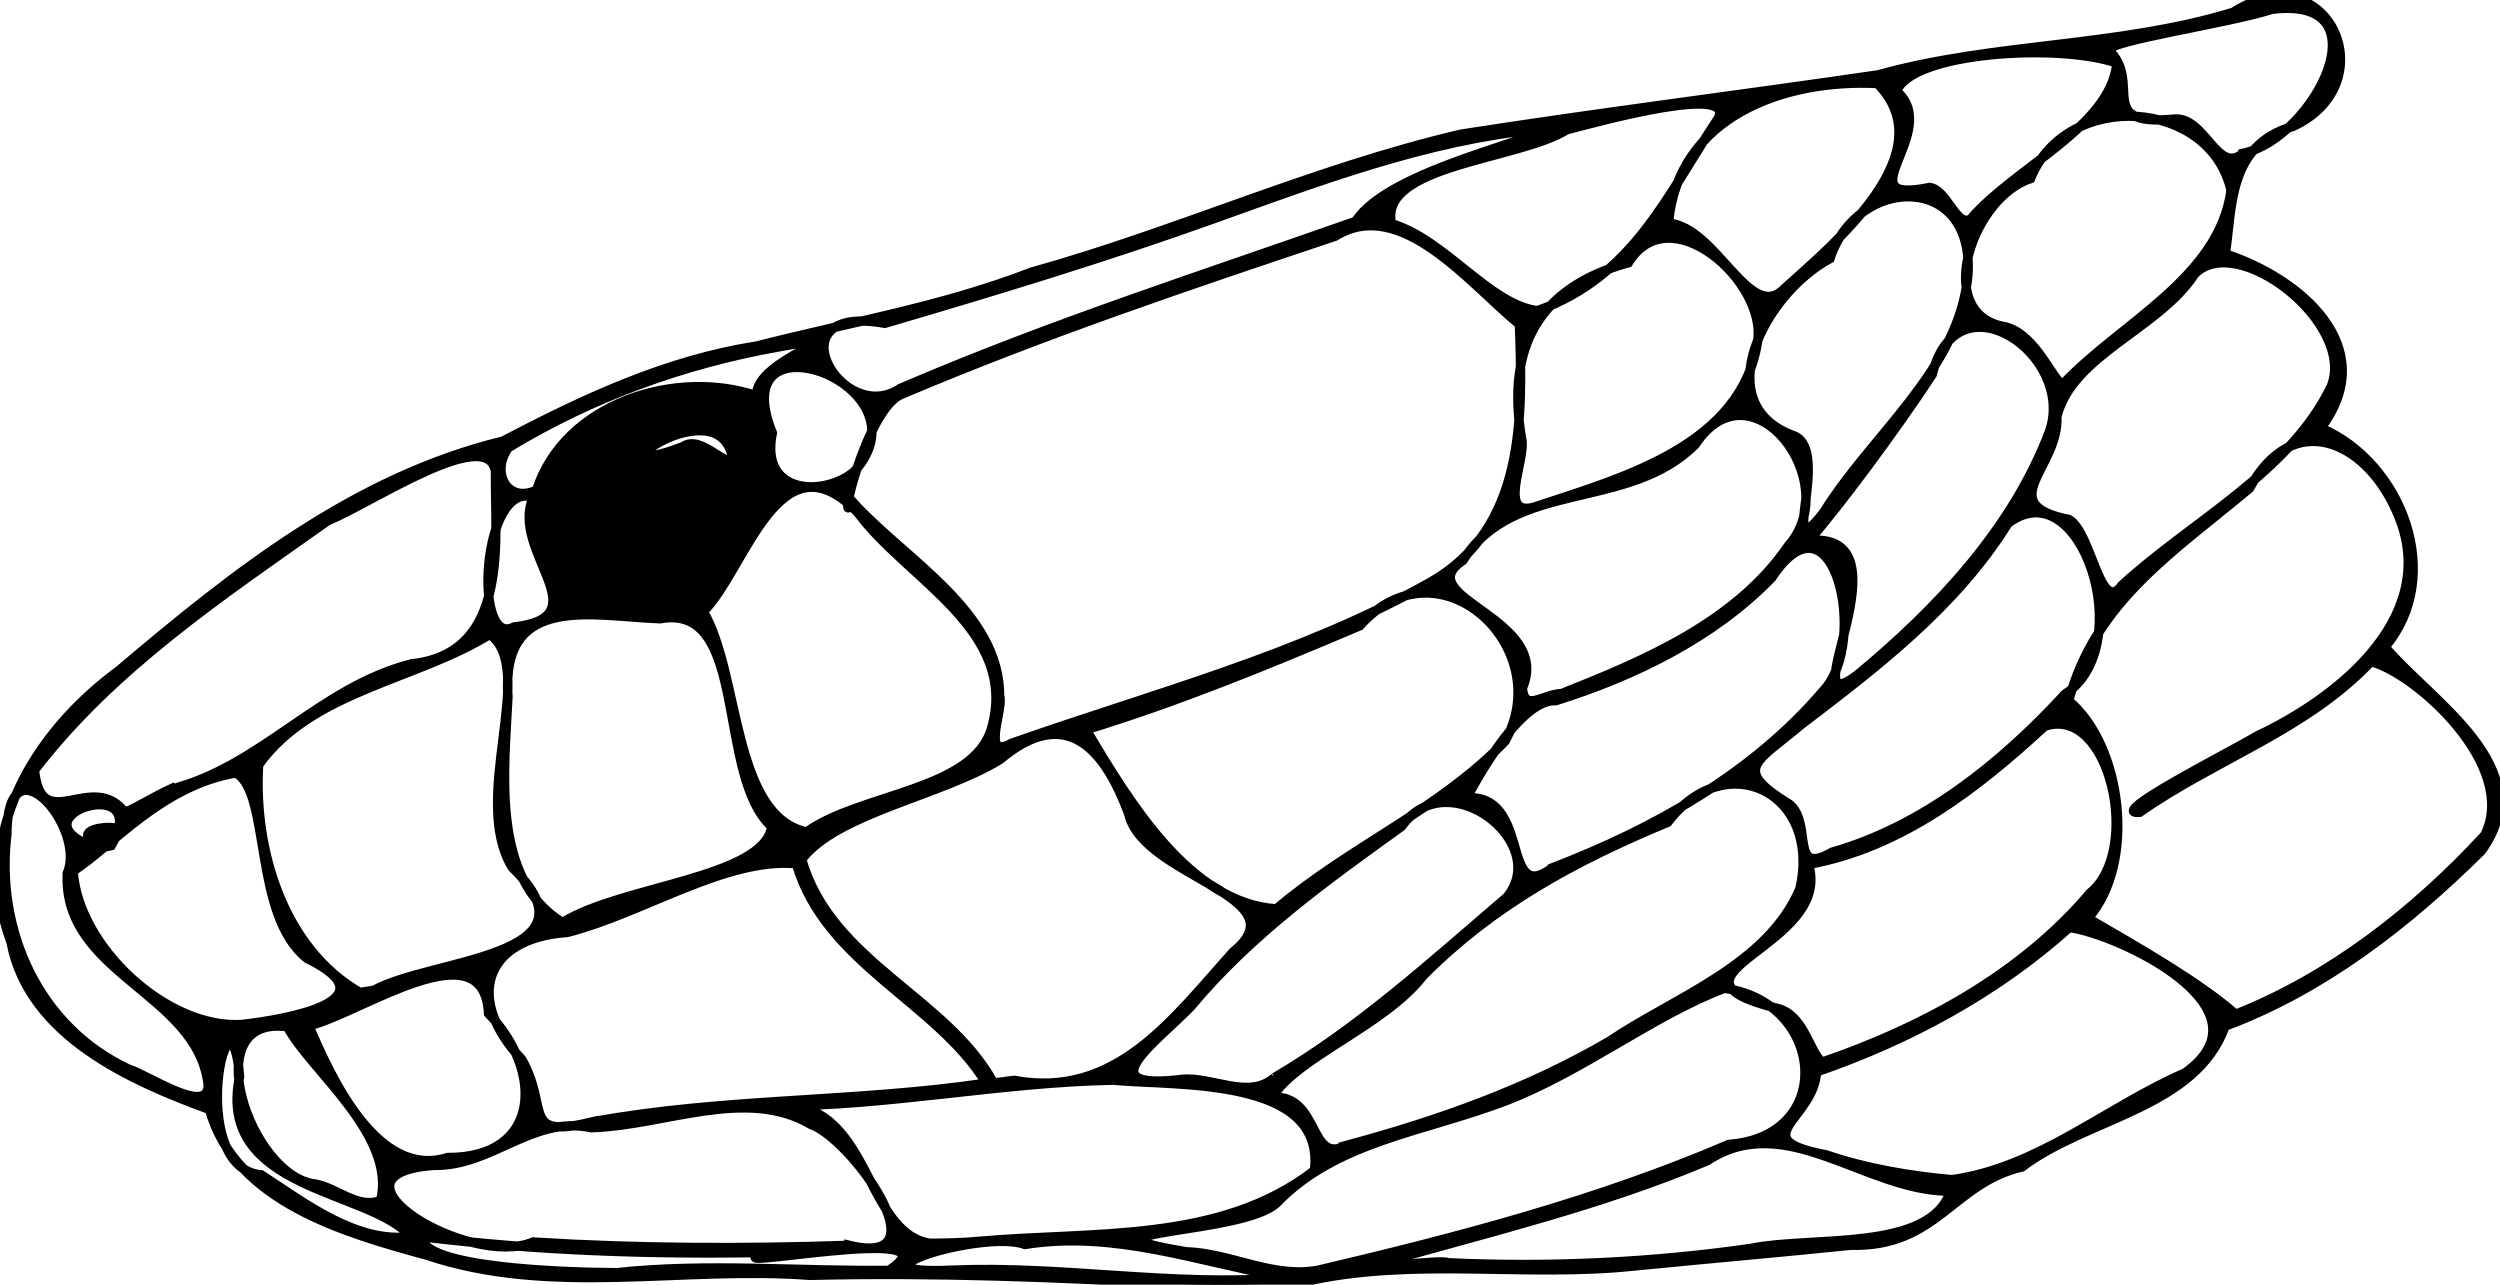 <?xml version="1.0" encoding="UTF-8" standalone="no"?>
<!-- Created with Inkscape (http://www.inkscape.org/) -->

<svg
   xmlns:dc="http://purl.org/dc/elements/1.1/"
   xmlns:cc="http://creativecommons.org/ns#"
   xmlns:rdf="http://www.w3.org/1999/02/22-rdf-syntax-ns#"
   xmlns:svg="http://www.w3.org/2000/svg"
   xmlns="http://www.w3.org/2000/svg"
   xmlns:sodipodi="http://sodipodi.sourceforge.net/DTD/sodipodi-0.dtd"
   xmlns:inkscape="http://www.inkscape.org/namespaces/inkscape"
   version="1.1"
   id="svg1372"
   width="1495.695"
   height="768.6"
   viewBox="0 0 1495.695 768.6"
   sodipodi:docname="idPage1Img2.svg"
   inkscape:version="0.92.5 (2060ec1f9f, 2020-04-08)">
  <defs
     id="defs1376" />
  <sodipodi:namedview
     pagecolor="#ffffff"
     bordercolor="#666666"
     borderopacity="1"
     objecttolerance="10"
     gridtolerance="10"
     guidetolerance="10"
     inkscape:pageopacity="0"
     inkscape:pageshadow="2"
     inkscape:window-width="1920"
     inkscape:window-height="1043"
     id="namedview1374"
     showgrid="false"
     fit-margin-top="0"
     fit-margin-left="0"
     fit-margin-right="0"
     fit-margin-bottom="0"
     inkscape:zoom="0.63073565"
     inkscape:cx="983.44787"
     inkscape:cy="467.87466"
     inkscape:window-x="0"
     inkscape:window-y="0"
     inkscape:window-maximized="1"
     inkscape:current-layer="svg1372" />
  <path
     style="fill:#000000;stroke:#000000;stroke-opacity:1;stroke-width:5.6;stroke-miterlimit:4;stroke-dasharray:none"
     d="M 708.488,768.251 C 633.816,764.233 559.378,761.177 484.483,763.016 407.964,757.228 330.052,775.904 255.466,751.001 206.162,737.564 140.499,718.804 125.377,663.809 79.25,646.894 17.238,620.098 6.616,563.735 -17.375,499.989 20.661,438.136 71.291,401.081 139.469,343.23 212.203,285.402 300.913,263.888 c 48.144,-25.222 97.658,-48.507 151.939,-56.888 54.984,-14.105 111.012,-23.517 164.353,-44.211 86.869,-24.157 169.072,-62.054 257.096,-82.562 83.066,-12.945 166.542,-23.318 249.491,-35.472 69.405,-19.334 143.069,-16.263 212.321,-37.417 56.294,-35.985 92.161,42.223 35.714,68.307 -39.221,11.177 -36.146,49.087 -40.502,76.263 44.091,14.356 93.996,55.298 57.186,104.183 48.609,20.573 74.428,88.678 38.373,130.956 27.748,32.942 93.932,72.625 57.616,122.034 -43.97,43.565 -94.731,83.127 -153.276,104.853 -17.442,49.03 -82.902,54.825 -121.466,84.224 -41.609,9.612 -51.013,48.253 -102.61,46.847 -42.047,4.361 -84.714,7.989 -128.856,12.372 -65.926,7.093 -132.757,-5.512 -198.083,9.477 -23.843,1.715 -47.83,2.143 -71.72,1.398 z m 61.144,-3.871 c -52.565,-9.464 -102.729,-28.417 -156.341,-19.861 -25.359,-9.087 -113.017,18.65 -43.96,15.379 66.773,-2.834 133.211,10.149 200.301,4.481 z m -400.56,-2.965 c 53.978,-5.818 108.535,-0.73 162.719,-1.394 45.54,-30.091 -115.04,2.899 -72.837,-10.729 -68.964,1.309 -138.307,-1.023 -206.667,-9.398 -0.239,18.671 85.129,21.371 116.785,21.52 z m 420.219,-1.638 c 83.209,-19.62 166.327,-41.323 245.121,-75.124 64.787,-4.838 57.153,-85.423 -2.769,-93.359 -41.564,15.501 -85.877,50.321 -131.353,67.51 -48.966,18.605 -100.452,23.831 -136.103,60.517 -18.701,19.386 -132.252,16.885 -54.397,29.564 27.119,0.957 52.258,16.356 79.5,10.892 z m 77,-4.308 c 60.557,2.836 122.027,-0.096 181.201,-8.582 36.36,-7.552 107.321,2.377 119.478,-34.217 -50.917,0.243 -98.41,-49.385 -145.583,-18.205 -62.362,26.268 -127.909,42.063 -192.837,60.421 -12.662,5.603 33.703,-1.838 37.74,0.583 z m -358.302,-10.441 c 57.578,14.058 1.406,-63.785 -22.698,-72.222 -38.867,-22.918 -87.486,0.602 -131.5,1.88 -35.274,-7.39 -59.296,23.112 -94.058,22.528 -71.831,4.988 20.259,62.136 59.275,45.854 62.929,3.903 125.947,4.104 188.981,1.96 z m 77.802,-2.36 c 67.41,-6.163 144.059,1.491 200.624,-42.386 6.715,-56.15 -81.873,-50.42 -120.514,-54.03 -67.581,1.275 -134.305,15.477 -202.093,15.385 57.207,-5.212 52.3,75.835 92.436,82.174 9.858,-0.03 19.722,-0.288 29.547,-1.144 z m -340.137,-2.838 c -24.356,-28.413 -116.762,-27.288 -102.282,-95.809 -5.629,-65.851 -33.239,54.903 12.958,58.866 25.977,16.909 56.98,41.087 89.324,36.942 z m -17.904,-21.639 c 9.687,-39.08 -42.66,-78.6 -55.771,-103.887 -55.402,-7.64 -22.373,89.44 16.35,94.012 13.131,2.145 25.746,15.305 39.421,9.875 z m 940.042,-12.429 c 51.78,-7.135 92.582,-43.463 139.469,-63.875 54.884,-39.098 -41.054,-83.421 -69.225,-86.949 -43.589,39.118 -96.138,67.39 -151.245,86.363 -1.562,28.444 -44.195,40.1 5.686,49.586 23.775,8.179 51.144,12.769 75.314,14.875 z m -900,-13.253 c 55.959,0.25 57.713,-51.503 24.52,-86.143 -2.735,-52.37 -76.447,-0.183 -107.52,7.359 12.956,30.332 40.859,92.121 83,78.784 z m 538,-7.299 c 54.813,-14.808 108.139,-33.634 157.195,-62.323 39.156,-26.424 94.113,-45.101 113.812,-90.995 13.329,-57.275 -43.824,-86.096 -79.048,-39.936 -55.025,22.886 -103.953,49.107 -146.322,91.744 -22.466,29.453 -76.21,49.186 -90.116,72.671 28.75,-1.325 21.43,41.123 44.479,28.839 z m -450.5,-14.198 c 77.53,-14.221 157.377,-11.462 234.747,-23 -29.642,-48.59 -96.111,-71.439 -113.597,-131.237 -41.801,-4.075 -92.408,29.897 -137.149,41.107 -50.136,3.453 -61.06,40.285 -27.07,76.005 17.063,30.327 -1.306,47.821 43.07,37.125 z M 124.485,648.458 C 117.752,593.863 37.282,582.679 40.261,522.383 52.015,495.236 4.363,439.844 4.099,499.367 -2.808,556.699 23.265,614.548 77.038,639.661 c 10.637,3.006 48.664,28.93 47.447,8.797 z m 638.014,-3.779 c 50.995,-29.937 94.235,-69.632 139.074,-107.925 26.827,-32.462 -35.256,-81.223 -63.04,-42.326 -45.25,32.551 -90.185,64.641 -126.23,107.909 -20.729,21.375 -62.039,50.224 -5.397,43.444 17.951,-1.97 40.368,12.489 55.592,-1.103 z m -155.758,1.668 c 61.009,11.305 95.032,-36.907 131.205,-76.999 40.857,-32.972 -53.887,-44.626 -62.56,-82.142 -14.151,-38.364 -37.004,-66.574 -77.095,-32.803 -35.379,21.738 -97.613,32.014 -118.656,59.74 17.245,61.004 86.409,82.375 114.473,133.161 l 1.607,0.469 z m 483.378,-10.887 c 59.733,-20.481 119.081,-52.383 160.291,-101.131 31.335,-25.225 12.15,-113.059 -27.182,-99.787 -40.238,37.176 -85.923,72.691 -141.261,82.608 15.339,49.056 -98.243,66.21 -19.177,85.997 16.512,3.568 19.325,25.591 27.328,32.312 z M 145.006,612.891 c 26.452,-3.042 90.576,-14.189 38.772,-39.419 -32.688,-25.853 -21.574,-99.408 -42.653,-111.042 -44.31,7.456 -74.063,43.704 -97.335,58.742 2.754,44.934 56.035,94.871 101.216,91.719 z m 1192.531,-6.069 c 57.188,-22.653 107.693,-62.284 149.057,-107.144 20.917,-41.981 -42.391,-97.594 -68.13,-103.802 -38.397,40.728 -93.222,58.398 -138.381,90.129 -21.058,1.882 53.734,-35.798 70.709,-45.904 49.724,-23.464 111.693,-73.263 82.476,-135.398 -18.448,-40.941 -61.309,-60.487 -87.514,-12.481 -45.526,38.018 -92.573,67.998 -108.099,127.047 31.822,26.465 40.924,96.898 11.532,130.137 31.133,18.066 66.859,38.461 88.35,57.417 z M 223.791,592.423 C 258.184,573.39 361.97,572.877 306.484,519.002 281.112,477.486 321.765,400.365 293.06,379.53 248.4,407.141 186.571,413.2 154.732,457.567 151.69,507.709 169.084,567.101 215.305,593.773 Z M 336.555,551.941 C 371.184,529.992 456.806,525.477 461.739,494.658 428.013,463.885 448.515,360.283 394.845,370.201 c -39.777,-1.383 -95.478,-15.945 -90.935,46.709 -2.143,44.459 -10.321,108.818 32.645,135.031 z m 427.083,-8.156 c 43.296,-36.977 97.675,-59.469 136.762,-100.297 31.526,-55.905 -39.463,-122.486 -86.866,-69.098 -53.632,22.752 -107.888,45.12 -163.742,62.18 25.956,43.527 61.926,103.629 113.847,107.215 z m 165.154,-24.605 c 60.411,-23.245 119.691,-56.084 162.146,-106.007 27.344,-28.913 6.405,-124.168 -31.001,-67.497 -34.611,35.743 -82.378,58.902 -129.151,73.538 -26.551,-1.278 -59.762,73.011 -53.965,58.182 40.073,-3.408 20.513,65.376 51.97,41.785 z m 167.297,-9.353 c 54.726,-15.577 101.429,-53.323 139.404,-94.591 44.392,-28.547 9.385,-135.592 -34.236,-102.043 -31.069,49.938 -78.546,85.927 -123.815,120.466 -26.946,22.726 -41.655,26.179 -6.648,47.652 13.778,11.796 -0.28,43.332 25.295,28.516 z M 66.514,505.915 c 26.607,-45.794 -63.958,-16.71 -7.69,1.707 z m -11.037,-2.044 c -16.957,-12.141 43.745,-11.404 0,0 z m 427.115,-6.127 c 32.345,-23.194 100.097,-24.591 110.685,-62.217 16.585,-58.461 -50.503,-88.818 -79.841,-128.603 -47.228,-49.524 -67.335,33.858 -92.607,58.963 22.042,37.543 16.967,122.15 61.764,131.856 z m -381.301,-25.314 c 54.733,-13.371 89.486,-61.166 145.005,-75.283 59.262,-6.292 49.624,-73.856 50.129,-115.389 -5.175,-27.558 -73.394,18.694 -100.428,29.849 -62.527,44.261 -128.365,87.894 -175.37,149.164 4.143,40.226 34.353,-0.319 54.165,25.241 9.132,-3.951 17.473,-9.425 26.5,-13.584 z m 503.763,-27.677 c 84.442,-29.764 172.482,-52.443 251.065,-96.623 56.212,-32.304 55.031,-97.486 52.894,-154.087 -29.404,-23.928 -70.947,-77.271 -110.222,-52.695 -87.056,29.124 -174.472,58.543 -259.03,94.418 -21.352,7.707 -39.592,86.133 -29.918,64.249 31.35,34.856 88.363,65.598 88.239,116.703 2.503,7.029 -11.36,38.58 6.972,28.034 z m 329.237,-29.805 c 49.662,-19.699 104.346,-42.692 135.714,-88.489 33.84,-38.283 -22.106,-111.391 -55.73,-60.571 -39.928,40.163 -108.335,20.528 -139.04,69.424 -33.003,22.053 53.967,34.306 35.555,76.374 1.304,14.667 12.241,3.559 23.5,3.262 z m 177.045,-11.267 c 47.662,-39.479 92.911,-87.358 114.968,-145.927 15.398,-45.616 -55.502,-94.206 -70.32,-33.64 -21.457,32.71 -55.934,79.142 -73.693,99.257 62.726,-5.851 -12.494,112.02 29.045,80.309 z m -803.834,-28.559 c 52.904,-6.066 -2.88,-45.409 11.579,-77.687 -30.842,-10.159 -36.306,90.793 -11.579,77.687 z m 962.129,-25.102 c 41.989,-38.429 100.592,-67.645 125.16,-119.02 14.796,-37.586 -56.421,-93.246 -81.827,-67.022 -21.301,32.816 -73.32,48.366 -82.428,85.409 1.735,30.044 -38.975,52.18 7.326,61.433 13.64,7.937 18.554,57.838 31.77,39.201 z m -178.624,-43.327 c 28.915,-46.812 81.337,-85.704 86.34,-142.018 4.413,-61.421 -66.067,-60.383 -82.529,-9.967 -39.585,21.365 -73.61,87.658 -21.138,106.158 21.789,9.607 -10.261,81.134 17.327,45.827 z m -169.715,-4.436 c 51.04,-16.884 121.096,-36.438 130.315,-98.366 5.277,-35.173 -52.508,-87.125 -77.411,-46.699 -54.507,15.036 -72.886,51.27 -63.942,104.92 3.556,12.124 -16.724,50.843 11.038,40.145 z m -600.25,-9.058 c 16.824,-52.097 83.547,-72.795 131.69,-56.375 -1.869,-22.246 68.333,-39.489 13.153,-29.28 -57.209,10.159 -111.942,30.099 -161.725,60.275 -10.884,15.035 -0.395,33.65 16.883,25.38 z m 190.089,-11.139 c 46.788,-51.591 -79.472,-97.872 -49.059,-23.059 -7.819,37.787 31.91,37.922 49.059,23.059 z m -72.958,-8.515 c -8.603,-42.606 -89.669,16.521 -29.52,-6.361 11.051,-7.695 26.824,14.462 29.52,6.361 z m 100.619,-41.227 c 88.748,-38.233 181.291,-67.847 272.336,-99.931 19.985,-31.45 115.979,-49.896 109.659,-55.048 -67.451,6.53 -131.518,30.938 -194.79,53.591 -64.553,23.109 -130.75,43.187 -196.637,62.517 -68.144,-12.163 -26.165,62.737 9.431,38.871 z m 695.028,-2.105 c 34.197,-36.678 93.923,-63.641 100.975,-116.345 -12.635,-55.143 -98.398,-60.445 -119.993,-7.04 -34.365,11.297 -57.976,78.805 -17.55,88.225 19.168,2.587 29.017,29.203 36.567,35.159 z M 919.815,185.89 c 57.655,-20.536 77.546,-69.297 108.05,-114.898 10.643,-20.446 -67.272,0.51 -90.573,6.683 -28.93,18.014 -112.427,20.832 -104.827,56.139 32.16,9.541 58.73,48.44 87.35,52.075 z m 147.717,-13.178 c 30.757,-27.873 96.288,-81.383 55.71,-122.729 -55.605,-2.896 -119.47,19.597 -124.997,83.492 28.819,2.411 48.66,60.446 69.288,39.237 z m 111.616,-41.823 c 26.652,-31.038 83.665,-54.958 87.348,-93.13 -34.425,-12.06 -123.049,-6.675 -131.744,16.821 27.575,24.001 -32.268,68.136 19.615,57.583 10.4,0.866 16.186,24.466 24.781,18.726 z M 1341.963,91.742 c 42.645,-9.197 86.415,-94.642 17.396,-86.178 -27.087,8.627 -99.543,19.006 -97.554,24.58 20.133,19.472 -8.666,45.319 38.172,41.164 19.119,-2.731 26.243,33.704 41.985,20.434 z"
     id="path1925"
     inkscape:connector-curvature="0" />
</svg>
